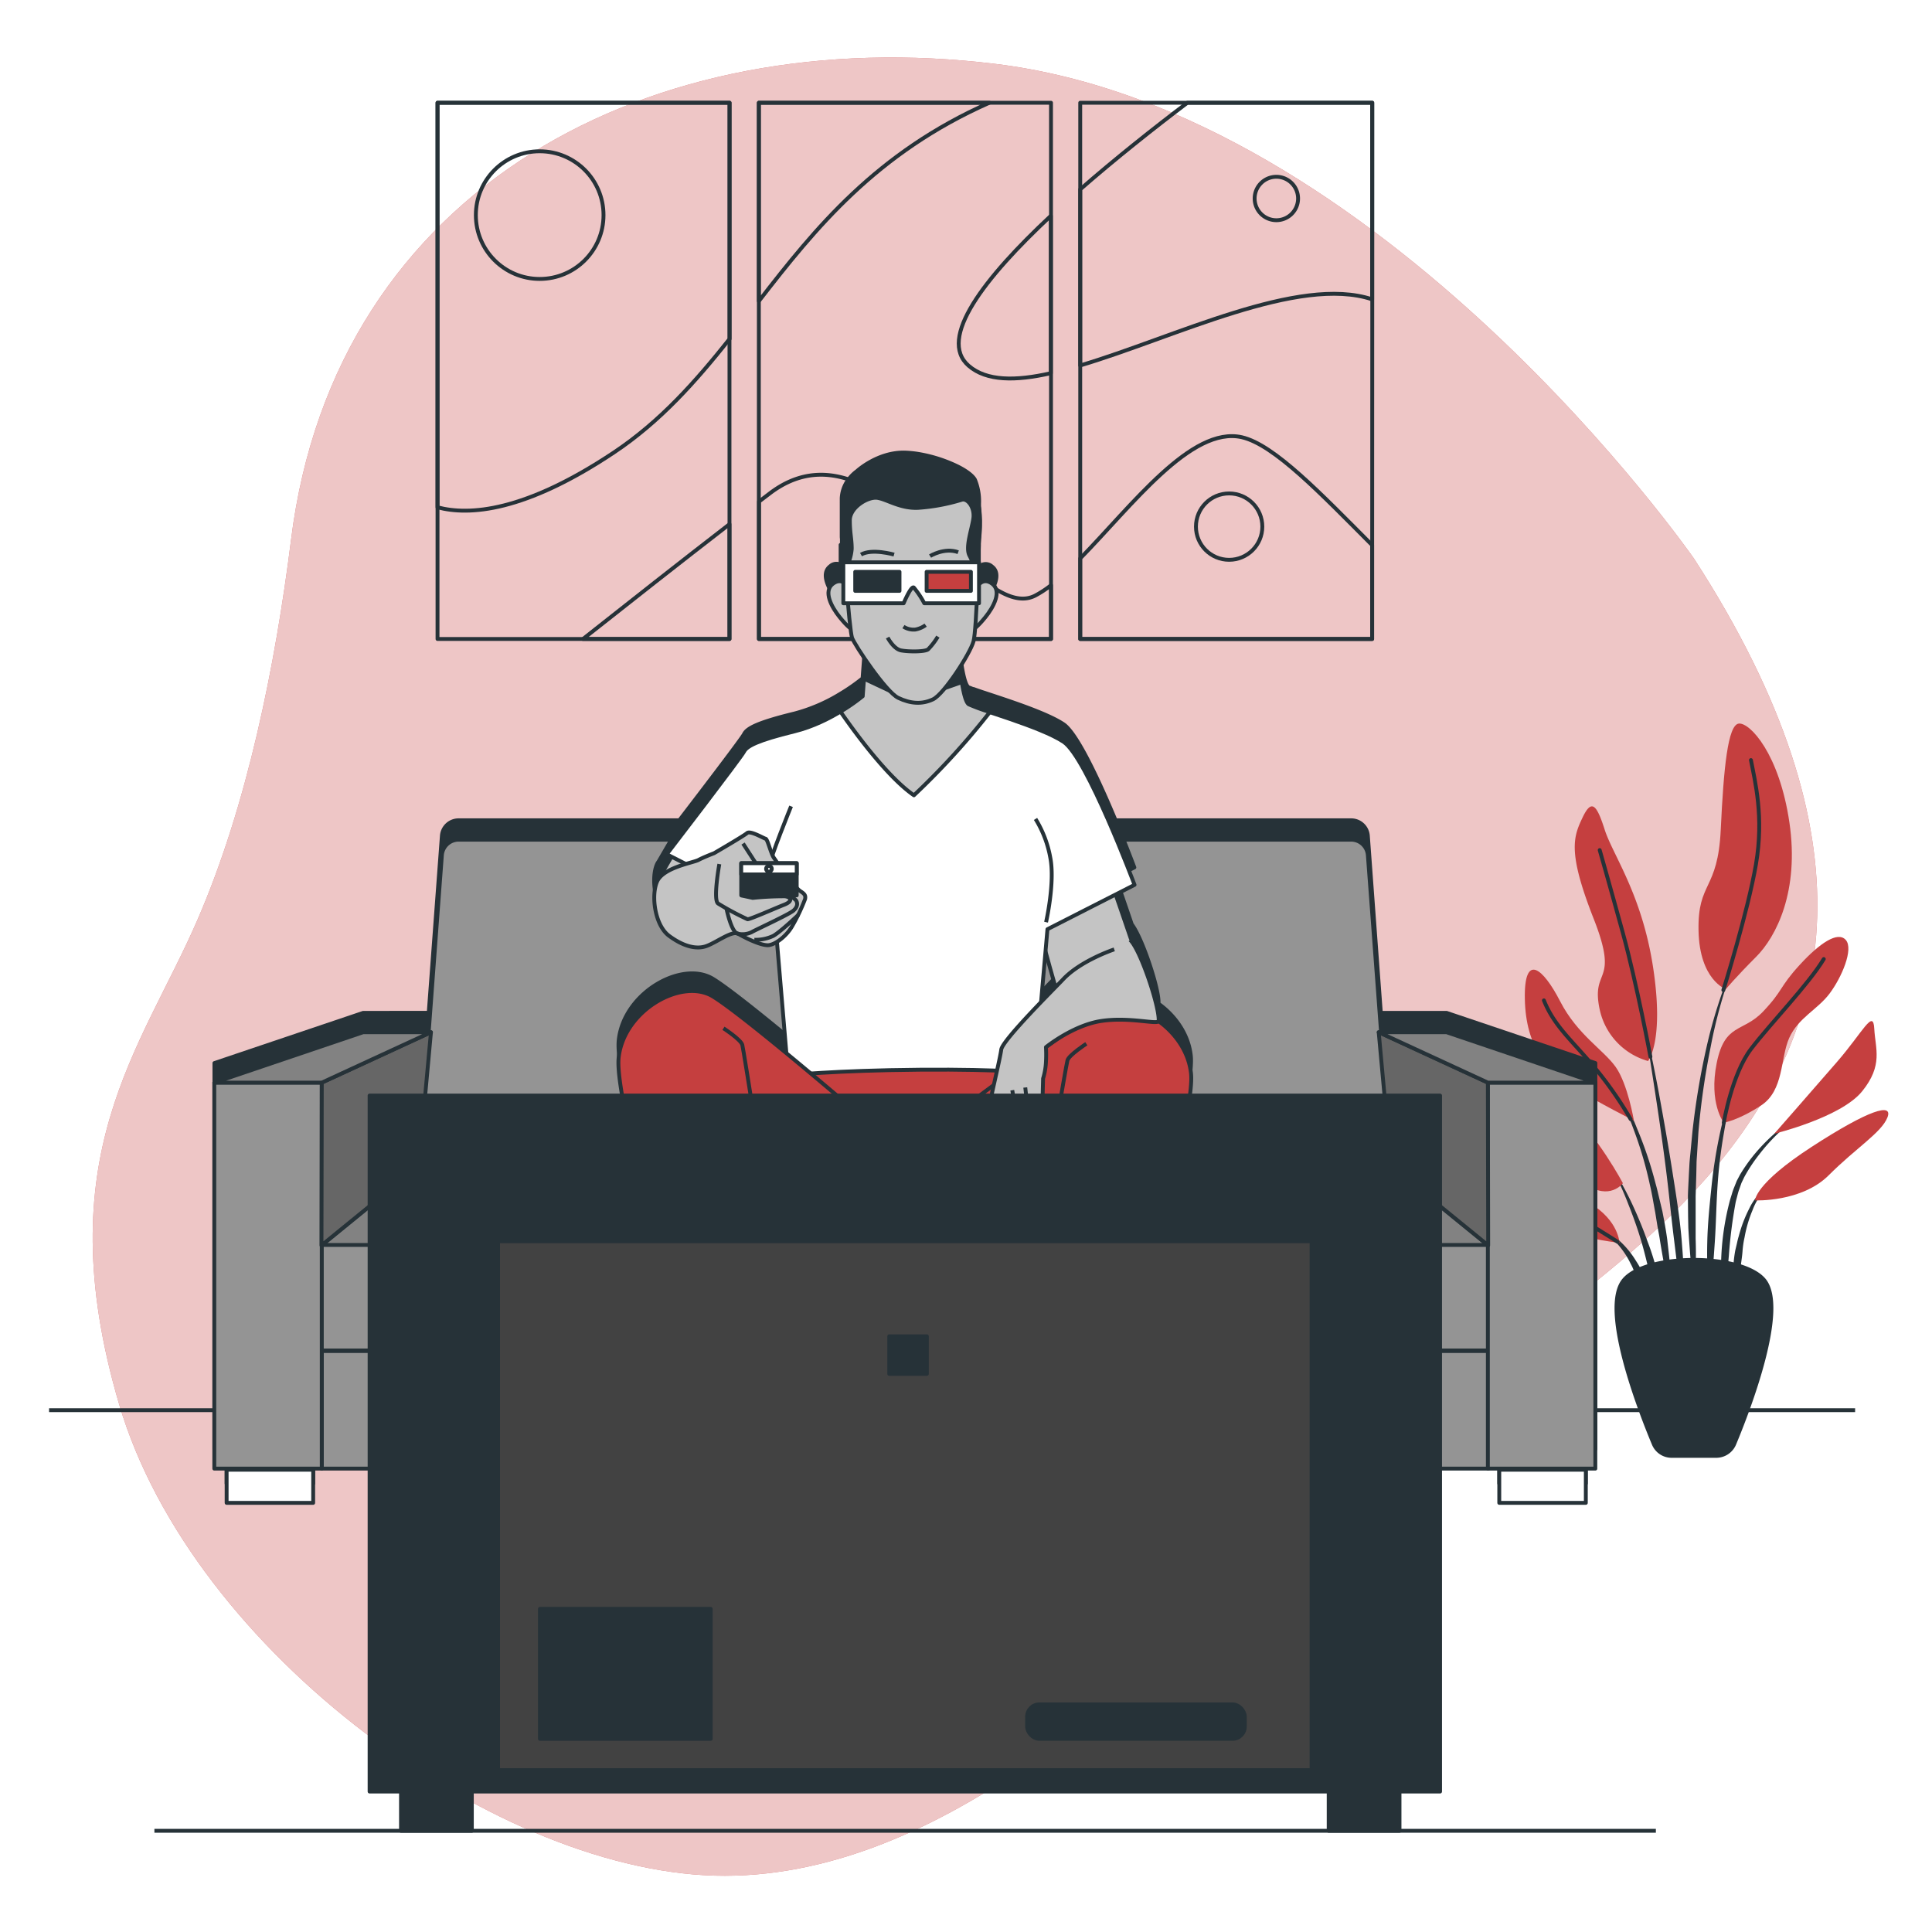 <svg class="animated" id="freepik_stories-3d-glasses" xmlns="http://www.w3.org/2000/svg" viewBox="0 0 500 500" version="1.1" xmlns:xlink="http://www.w3.org/1999/xlink" xmlns:svgjs="http://svgjs.com/svgjs"><style>svg#freepik_stories-3d-glasses:not(.animated) .animable {opacity: 0;}svg#freepik_stories-3d-glasses.animated #freepik--background-simple--inject-7 {animation: 1.5s Infinite  linear floating;animation-delay: -1s;}            @keyframes floating {                0% {                    opacity: 1;                    transform: translateY(0px);                }                50% {                    transform: translateY(-10px);                }                100% {                    opacity: 1;                    transform: translateY(0px);                }            }        </style><g id="freepik--background-simple--inject-7" class="animable animator-active" style="transform-origin: 247.159px 250.164px;"><path d="M438.41,144.57S358,28.82,257.64,16.54C169,5.69,86.77,48.07,75.33,139.63,71.25,172.25,64,208.35,51.08,238.11c-14.46,33.38-39.15,61.17-20.24,125.34s98.76,122.12,156.81,122,112.59-52.89,157.57-100.88S533.49,291.45,438.41,144.57Z" style="fill: #C53F3F; transform-origin: 247.159px 250.164px;" id="el72hqbx9wuz" class="animable"></path><g id="eltx2l1nnk0r8"><path d="M438.41,144.57S358,28.82,257.64,16.54C169,5.69,86.77,48.07,75.33,139.63,71.25,172.25,64,208.35,51.08,238.11c-14.46,33.38-39.15,61.17-20.24,125.34s98.76,122.12,156.81,122,112.59-52.89,157.57-100.88S533.49,291.45,438.41,144.57Z" style="fill: rgb(255, 255, 255); opacity: 0.7; transform-origin: 247.159px 250.164px;" class="animable" id="elhe589w2ywrw"></path></g></g><g id="freepik--Floor--inject-7" class="animable" style="transform-origin: 246.4px 364.95px;"><line x1="12.7" y1="364.95" x2="480.1" y2="364.95" style="fill: none; stroke: rgb(38, 50, 56); stroke-linejoin: round; transform-origin: 246.4px 364.95px;" id="el2gq4vwm9j36" class="animable"></line></g><g id="freepik--Plant--inject-7" class="animable" style="transform-origin: 439.438px 282.017px;"><path d="M448.55,250.06h0a.11.11,0,0,0-.05-.13.11.11,0,0,0-.13,0,127.23,127.23,0,0,0-6.72,21.07A196,196,0,0,0,438,292.89l-.52,5.51c-.09.92-.19,1.84-.25,2.77l-.15,2.77c-.08,1.84-.2,3.69-.25,5.54l.05,5.54.06,2.78c.05.92.11,1.84.17,2.76.14,1.85.26,3.69.43,5.53.35,3.68.9,7.34,1.47,11a.11.11,0,0,0,.1.08.09.09,0,0,0,.09-.1h0c0-1.85-.08-3.69-.13-5.53s-.21-3.67-.18-5.51,0-3.67-.06-5.5l0-2.75,0-2.75,0-5.5L439,304l.06-2.75c0-.92.1-1.83.15-2.74l.34-5.49a192.55,192.55,0,0,1,3.11-21.78A127.81,127.81,0,0,1,448.55,250.06Z" style="fill: rgb(38, 50, 56); transform-origin: 442.693px 293.539px;" id="elvimextc960r" class="animable"></path><path d="M449.34,278.8a.1.1,0,0,0-.06-.12.1.1,0,0,0-.12.06,128,128,0,0,0-6.22,28.31c-.49,4.81-1,9.62-1.1,14.46a121.18,121.18,0,0,0,.52,14.5.1.1,0,0,0,.08.09c.06,0,.11,0,.11-.09.56-4.81.9-9.62,1.23-14.42s.39-9.61.7-14.41a127.2,127.2,0,0,1,1.72-14.29A130.8,130.8,0,0,1,449.34,278.8Z" style="fill: rgb(38, 50, 56); transform-origin: 445.574px 307.388px;" id="elyiv5qgmb1gm" class="animable"></path><path d="M465.28,288.91a.12.12,0,0,0-.14,0,48.86,48.86,0,0,0-10.65,9.29,42.85,42.85,0,0,0-4.17,5.8l-.85,1.61-.67,1.68a15.56,15.56,0,0,0-.59,1.7c-.17.57-.36,1.14-.52,1.72a68.61,68.61,0,0,0-2.2,14.05,81.68,81.68,0,0,0,.53,14.16.09.09,0,0,0,.09.08.09.09,0,0,0,.1-.09l1.22-14a124.88,124.88,0,0,1,1.77-13.82c.13-.56.29-1.11.43-1.67s.29-1.12.49-1.65l.57-1.62.73-1.53a41.36,41.36,0,0,1,3.82-5.79,48.1,48.1,0,0,1,10-9.74h0A.12.12,0,0,0,465.28,288.91Z" style="fill: rgb(38, 50, 56); transform-origin: 455.348px 313.944px;" id="ell4weqdbhqq" class="animable"></path><path d="M457.56,306.92a15.46,15.46,0,0,0-4.84,5.82,35,35,0,0,0-2.72,7.14c-.19.61-.34,1.22-.47,1.85l-.44,1.86a32.25,32.25,0,0,0-.47,3.78c0,1.28-.05,2.54,0,3.81a34.8,34.8,0,0,0,.5,3.79.1.1,0,0,0,.08.07.1.1,0,0,0,.12-.07,35.22,35.22,0,0,0,.67-3.73c.2-1.23.39-2.46.53-3.68s.35-2.44.44-3.68.26-2.45.53-3.65a32.81,32.81,0,0,1,2.08-7.07,15.62,15.62,0,0,1,4.06-6.08h0a.11.11,0,0,0,0-.12A.1.1,0,0,0,457.56,306.92Z" style="fill: rgb(38, 50, 56); transform-origin: 453.123px 320.981px;" id="elvsr0m5y6rje" class="animable"></path><path d="M435.22,321c-.53-6.22-1.55-12.38-2.52-18.53s-2.05-12.29-3.17-18.42-2.39-12.23-3.71-18.31a.1.1,0,0,0-.11-.08.1.1,0,0,0-.08.12c1.07,6.13,2,12.28,2.94,18.43s1.81,12.31,2.59,18.48,1.35,12.36,2.13,18.52l2.27,18.51a.11.11,0,0,0,.09.09.11.11,0,0,0,.11-.09c.07-1.56.07-3.12.11-4.69s-.07-3.12-.09-4.68C435.72,327.17,435.45,324.07,435.22,321Z" style="fill: rgb(38, 50, 56); transform-origin: 430.753px 302.735px;" id="elwubv61tq8pn" class="animable"></path><path d="M431.49,320.86c-.33-2.46-.79-4.91-1.26-7.35l-.87-3.63c-.29-1.21-.56-2.43-.91-3.62a102.28,102.28,0,0,0-4.76-14.15L423,290.4l-.83-1.67c-.53-1.13-1.17-2.21-1.77-3.29a27.75,27.75,0,0,0-4.49-6,.1.1,0,0,0-.14.14h0a27.49,27.49,0,0,1,4.11,6.09c.54,1.11,1.11,2.19,1.58,3.34l.73,1.69.64,1.73a100.24,100.24,0,0,1,4.15,14.15c.57,2.39.94,4.83,1.4,7.24l.59,3.65c.21,1.21.47,2.41.64,3.63.39,2.44.83,4.86,1.26,7.29s.82,4.88,1.34,7.32a.09.09,0,0,0,.09.08.1.1,0,0,0,.1-.1c0-2.48-.05-5-.17-7.45S431.75,323.34,431.49,320.86Z" style="fill: rgb(38, 50, 56); transform-origin: 424.075px 307.605px;" id="el9xhytrhhqrv" class="animable"></path><path d="M426.34,321.18c-1.15-3.26-2.49-6.46-3.94-9.59a85.65,85.65,0,0,0-4.95-9.08.1.1,0,0,0-.13,0,.09.09,0,0,0,0,.13,84.71,84.71,0,0,1,4.23,9.37c1.26,3.18,2.4,6.4,3.35,9.68s1.67,6.62,2.55,9.91,1.65,6.61,2.66,9.94a.11.11,0,0,0,.1.07.09.09,0,0,0,.1-.09,49.19,49.19,0,0,0-1-10.35A64,64,0,0,0,426.34,321.18Z" style="fill: rgb(38, 50, 56); transform-origin: 423.802px 322.048px;" id="el99lvfhqx1ho" class="animable"></path><path d="M426.13,332.05a22.44,22.44,0,0,0-2.74-5.74,23.81,23.81,0,0,0-4-4.95,17.3,17.3,0,0,0-2.53-1.91,10.24,10.24,0,0,0-2.88-1.3.09.09,0,0,0-.11.05.1.1,0,0,0,.05.13h0a14.28,14.28,0,0,1,4.77,3.71,22.15,22.15,0,0,1,3.32,5c1,1.79,1.44,3.76,2.26,5.6.36.95.72,1.9,1.14,2.84a23.11,23.11,0,0,0,1.25,2.87h0a.1.1,0,0,0,.19,0,24,24,0,0,0-.12-3.18C426.6,334.12,426.38,333.08,426.13,332.05Z" style="fill: rgb(38, 50, 56); transform-origin: 420.361px 328.282px;" id="el0vp1qc4r8agr" class="animable"></path><path d="M426.51,274.59A17.69,17.69,0,0,1,414,261.26c-2.36-11,5.22-6.27-1.57-23.52s-5.23-21.17-2.88-26.13,3.66-3.4,5.75,3.13,9.67,16.73,12.55,35.81S426.51,274.59,426.51,274.59Z" style="fill: #C53F3F; transform-origin: 418.2px 241.639px;" id="eltzyr4pltlg" class="animable"></path><path d="M446.64,256s-6.8-2.36-7.06-15.16,5-10.2,5.75-26.14,1.83-27.18,4.7-27.44,10.46,7.84,13.07,25.61-3.4,29.54-8.62,34.76S446.64,256,446.64,256Z" style="fill: #C53F3F; transform-origin: 451.65px 221.627px;" id="elegfkh0zq256" class="animable"></path><path d="M422.85,290s-1.57-9.41-4.7-13.85-9.93-8.36-14.38-17-9.4-12.8-9.14-.52,5.75,18.56,12.54,22.74S422.85,290,422.85,290Z" style="fill: #C53F3F; transform-origin: 408.735px 270.474px;" id="eludhigie8snj" class="animable"></path><path d="M420,306.22s-6.27-12-15.42-20.91-16.47-13.33-13.85-8.89,5.75,4.18,10.19,12,3.14,13.59,9.41,18S420,306.22,420,306.22Z" style="fill: #C53F3F; transform-origin: 405.096px 291.502px;" id="ellfki22b5kk" class="animable"></path><path d="M419.19,321.64c-.26-.79-.52-6.54-9.4-11.24s-17.25-2.88-16.21-.52,6.53,6.27,12,8.62S419.19,321.64,419.19,321.64Z" style="fill: #C53F3F; transform-origin: 406.341px 314.555px;" id="elej7em71e19h" class="animable"></path><path d="M446.11,290.54s-3.92-5-1.83-15.42,6.8-7.85,12-13.33,4.18-6.28,9.41-12,9.93-8.88,12-6.53-1.05,9.67-4.18,13.85-8.11,6.27-10.46,11.5-1.3,13.59-7.32,17.51S446.11,290.54,446.11,290.54Z" style="fill: #C53F3F; transform-origin: 461.012px 266.508px;" id="elvtxno2igtcd" class="animable"></path><path d="M459.18,293.41s9.41-10.72,16.21-18.56,9.4-13.85,9.67-8.62,2.35,9.41-3.14,16.2S459.18,293.41,459.18,293.41Z" style="fill: #C53F3F; transform-origin: 472.425px 278.837px;" id="elkgu0o0ge8qe" class="animable"></path><path d="M454.22,310.66s-.27-4.18,14.63-13.85,21.17-11.5,19.6-7.58-8.1,7.84-15.15,14.9S454.22,310.66,454.22,310.66Z" style="fill: #C53F3F; transform-origin: 471.452px 298.985px;" id="ely26ng7x20hb" class="animable"></path><path d="M427.13,273.48s-3.49-18.75-7.15-32.08S414,220,414,220" style="fill: none; stroke: rgb(38, 50, 56); stroke-linecap: round; stroke-linejoin: round; transform-origin: 420.565px 246.74px;" id="el7npc9rk9yi5" class="animable"></path><path d="M446,256.23s6.36-20.32,8.45-32.6-.26-21.43-1.31-26.92" style="fill: none; stroke: rgb(38, 50, 56); stroke-linecap: round; stroke-linejoin: round; transform-origin: 450.644px 226.47px;" id="elnoj8uwoa8ma" class="animable"></path><path d="M422,289.62a98.2,98.2,0,0,0-9.63-13.72c-5.75-6.8-10.19-10.46-12.81-17" style="fill: none; stroke: rgb(38, 50, 56); stroke-linecap: round; stroke-linejoin: round; transform-origin: 410.78px 274.26px;" id="eljj2ai5t6ncl" class="animable"></path><path d="M446.11,290.54s2.09-12.55,7.06-19.08,14.9-16.73,18.82-23.26" style="fill: none; stroke: rgb(38, 50, 56); stroke-linecap: round; stroke-linejoin: round; transform-origin: 459.05px 269.37px;" id="elos762fdvv4" class="animable"></path><path d="M418.58,321.35s-8.79-5.72-15.07-8.86" style="fill: none; stroke: rgb(38, 50, 56); stroke-linecap: round; stroke-linejoin: round; transform-origin: 411.045px 316.92px;" id="el36n40d7e7j6" class="animable"></path><path d="M444.16,376.78H432.65a5,5,0,0,1-4.66-3.1c-3.76-9-13.8-35-7.75-42.37,5.76-7,30.57-7,36.33,0,6,7.37-4,33.37-7.75,42.37A5.06,5.06,0,0,1,444.16,376.78Z" style="fill: rgb(38, 50, 56); stroke: rgb(38, 50, 56); stroke-linecap: round; stroke-linejoin: round; transform-origin: 438.394px 351.42px;" id="el6yhyohgepaw" class="animable"></path></g><g id="freepik--Pictures--inject-7" class="animable" style="transform-origin: 234.195px 95.98px;"><path d="M188.79,165.37H113.23V26.59h75.56ZM272,26.59H196.39V165.37H272Zm83.16,0H279.56V165.37h75.55Z" style="fill: none; stroke: rgb(38, 50, 56); stroke-linejoin: round; transform-origin: 234.195px 95.98px;" id="el7jhrv4fnbg3" class="animable"></path><path d="M272,151.46a27.25,27.25,0,0,1-4.08,2.67c-15.2,7.93-41-47.58-68.72-26.43l-2.76,2.1v35.57H272Z" style="fill: none; stroke: rgb(38, 50, 56); stroke-linejoin: round; transform-origin: 234.22px 144.116px;" id="ely1imd6k61nb" class="animable"></path><path d="M250.69,94.66c4.61,4,12.14,4,21.26,1.92V55.86C254.74,71.93,242.57,87.62,250.69,94.66Z" style="fill: none; stroke: rgb(38, 50, 56); stroke-linejoin: round; transform-origin: 260.032px 76.909px;" id="el4gfp2z4051" class="animable"></path><path d="M279.56,49V94.58c24.49-7.29,56.52-23.43,75.55-17.11V26.59H307.3C298.61,33.17,288.73,41,279.56,49Z" style="fill: none; stroke: rgb(38, 50, 56); stroke-linejoin: round; transform-origin: 317.335px 60.585px;" id="elrt0xnqlitu" class="animable"></path><path d="M196.39,77.93C211,59.07,226.76,39.55,256.06,26.59H196.39Z" style="fill: none; stroke: rgb(38, 50, 56); stroke-linejoin: round; transform-origin: 226.225px 52.26px;" id="el1c250jh4akb" class="animable"></path><path d="M355.11,141.08c-13.17-13.2-25.33-26-33.71-27.92-13.11-3-28.52,17.8-41.84,31.36v20.85h75.55Z" style="fill: none; stroke: rgb(38, 50, 56); stroke-linejoin: round; transform-origin: 317.335px 139.119px;" id="el5i7wq70zej" class="animable"></path><path d="M188.79,135.66c-12.58,9.72-26.57,20.73-37.92,29.71h37.92Z" style="fill: none; stroke: rgb(38, 50, 56); stroke-linejoin: round; transform-origin: 169.83px 150.515px;" id="el97nx39j4xjn" class="animable"></path><path d="M158.83,117.13c12.13-8.09,21.22-18.41,30-29.43V26.59H113.23v104.7C121.44,133.48,135.78,132.49,158.83,117.13Z" style="fill: none; stroke: rgb(38, 50, 56); stroke-linejoin: round; transform-origin: 151.03px 79.376px;" id="elsmf3q8j0unc" class="animable"></path><circle cx="139.67" cy="55.67" r="16.52" style="fill: none; stroke: rgb(38, 50, 56); stroke-linejoin: round; transform-origin: 139.67px 55.67px;" id="ell30kp7cisa9" class="animable"></circle><circle cx="318.1" cy="136.29" r="8.59" style="fill: none; stroke: rgb(38, 50, 56); stroke-linejoin: round; transform-origin: 318.1px 136.29px;" id="elaim08qzeh3" class="animable"></circle><path d="M335.94,51.37a5.62,5.62,0,1,1-5.62-5.62A5.62,5.62,0,0,1,335.94,51.37Z" style="fill: none; stroke: rgb(38, 50, 56); stroke-linejoin: round; transform-origin: 330.32px 51.37px;" id="elzczkshqjw3n" class="animable"></path></g><g id="freepik--Sofa--inject-7" class="animable" style="transform-origin: 234.17px 300.615px;"><path d="M374.36,262.12h-17L354,216.29a4.33,4.33,0,0,0-4.32-4h-231a4.34,4.34,0,0,0-4.32,4l-3.41,45.83H94l-38.51,13v99.9H412.88v-99.9ZM83.28,344.63v-.15H385.06v.15Z" style="fill: rgb(38, 50, 56); stroke: rgb(38, 50, 56); stroke-linecap: round; stroke-linejoin: round; transform-origin: 234.185px 293.655px;" id="eljifwfbczioc" class="animable"></path><rect x="58.65" y="375.34" width="22.4" height="8.58" style="fill: rgb(38, 50, 56); stroke: rgb(38, 50, 56); stroke-linecap: round; stroke-linejoin: round; transform-origin: 69.85px 379.63px;" id="elaeuldiegc9a" class="animable"></rect><rect x="388.01" y="375.34" width="22.4" height="8.58" style="fill: rgb(38, 50, 56); stroke: rgb(38, 50, 56); stroke-linecap: round; stroke-linejoin: round; transform-origin: 399.21px 379.63px;" id="elzjhtpz8ta8q" class="animable"></rect><path d="M360,301.8H108.36l6-80.49a4.34,4.34,0,0,1,4.32-4h231a4.33,4.33,0,0,1,4.32,4Z" style="fill: rgb(148, 148, 148); stroke: rgb(38, 50, 56); stroke-linejoin: round; transform-origin: 234.18px 259.555px;" id="el1it19c8gsg" class="animable"></path><polygon points="385.14 322.3 83.2 322.3 108.36 301.8 359.98 301.8 385.14 322.3" style="fill: rgb(130, 130, 130); stroke: rgb(38, 50, 56); stroke-linejoin: round; transform-origin: 234.17px 312.05px;" id="eldoeb2hyl2d" class="animable"></polygon><rect x="83.2" y="322.19" width="301.94" height="27.31" style="fill: rgb(148, 148, 148); stroke: rgb(38, 50, 56); stroke-linejoin: round; transform-origin: 234.17px 335.845px;" id="elwxbcpkqo6yf" class="animable"></rect><rect x="83.28" y="349.65" width="301.94" height="30.43" style="fill: rgb(148, 148, 148); stroke: rgb(38, 50, 56); stroke-linejoin: round; transform-origin: 234.25px 364.865px;" id="elw1rtdtl281b" class="animable"></rect><rect x="55.46" y="280.18" width="27.81" height="99.9" style="fill: rgb(148, 148, 148); stroke: rgb(38, 50, 56); stroke-linejoin: round; transform-origin: 69.365px 330.13px;" id="elpwpo41e969" class="animable"></rect><polygon points="83.28 280.18 111.53 267.14 108.36 301.8 83.2 322.3 83.28 280.18" style="fill: rgb(102, 102, 102); stroke: rgb(38, 50, 56); stroke-linejoin: round; transform-origin: 97.365px 294.72px;" id="eloqtsje6wjl" class="animable"></polygon><polygon points="111.53 267.14 93.98 267.14 55.47 280.18 83.28 280.18 111.53 267.14" style="fill: rgb(130, 130, 130); stroke: rgb(38, 50, 56); stroke-linejoin: round; transform-origin: 83.5px 273.66px;" id="elllcjzf4szv" class="animable"></polygon><g id="ell5wlq2xawy"><rect x="385.06" y="280.18" width="27.81" height="99.9" style="fill: rgb(148, 148, 148); stroke: rgb(38, 50, 56); stroke-linejoin: round; transform-origin: 398.965px 330.13px; transform: rotate(180deg);" class="animable" id="elnr700vmxxyd"></rect></g><polygon points="385.06 280.18 356.81 267.14 359.98 301.8 385.14 322.3 385.06 280.18" style="fill: rgb(102, 102, 102); stroke: rgb(38, 50, 56); stroke-linejoin: round; transform-origin: 370.975px 294.72px;" id="elji1dfjtata" class="animable"></polygon><polygon points="356.81 267.14 374.36 267.14 412.88 280.18 385.06 280.18 356.81 267.14" style="fill: rgb(130, 130, 130); stroke: rgb(38, 50, 56); stroke-linejoin: round; transform-origin: 384.845px 273.66px;" id="el10b0ah6ums4d" class="animable"></polygon><rect x="58.65" y="380.36" width="22.4" height="8.58" style="fill: rgb(255, 255, 255); stroke: rgb(38, 50, 56); stroke-linejoin: round; transform-origin: 69.85px 384.65px;" id="elrwbcp1g1o9r" class="animable"></rect><rect x="388.01" y="380.36" width="22.4" height="8.58" style="fill: rgb(255, 255, 255); stroke: rgb(38, 50, 56); stroke-linejoin: round; transform-origin: 399.21px 384.65px;" id="eloucn6r28yu" class="animable"></rect></g><g id="freepik--Character--inject-7" class="animable" style="transform-origin: 234.17px 260.04px;"><path d="M295.21,395.77a1.74,1.74,0,0,0,.11-.18c.1-.2.19-.41.27-.62a.93.93,0,0,0,0-.13,4.34,4.34,0,0,0,.19-.73v-.06c.52-2.94-1.16-6.84-5.34-9.63a24,24,0,0,1-8.39-10.22l.16-.15c.78-.78,4.68-3.71,5.46-4.68s.59-1.56-.39-5.27,0-7,.59-9.36,21.67-69.26,20.31-81.55c-.62-5.6-4.08-10.38-8.41-13.47,0,0,.05-.05.05-.08.29-3.27-4.13-16.79-6.91-20.41-1.74-5.11-3.36-9.78-4.22-12.26l4.88-2.48s-12.36-33.09-18.36-37.08c-4.11-2.74-13.25-5.74-19.19-7.71l-.82-.27-.23-.08-.65-.21-.3-.1-.5-.17-.28-.1-.53-.18-.16-.06-.59-.21-.14,0-.36-.14-.15-.06-.27-.12-.11,0-.26-.13h0c-.51-.31-.95-1.55-1.32-3.17l-.12-.56c-.34-1.64-.61-3.58-.81-5.33l-.06-.63a31.71,31.71,0,0,0,3.48-6.65,24.92,24.92,0,0,0,.44-3.43,17.61,17.61,0,0,0,2.66-2.8c2.17-2.68,4.34-6.77,1.79-8.68a2.38,2.38,0,0,0-3.41.14V141h-.23c.07-1.95.12-3.59.16-4.68v-.13c0-.11,0-.22,0-.32v-.16a1.55,1.55,0,0,1,0-.22v-.13a1,1,0,0,0,0-.17v-.08a.62.62,0,0,1,0-.15h0c0-.14,0-.39.06-.7s.06-.64.08-1c0-.22,0-.45,0-.69,0-.7,0-1.48,0-2.3a14.63,14.63,0,0,0-1.07-6.11c-.61-1.11-2.28-2.34-4.52-3.46a37.35,37.35,0,0,0-9.3-3.08,28.28,28.28,0,0,0-4.17-.49c-7.15-.24-12.57,4.81-12.57,4.81a10,10,0,0,0-1.93,1.85,8.69,8.69,0,0,0-2,5.17v1a1.62,1.62,0,0,0,0,.22c0,.14,0,.28,0,.43v.27c0,.15,0,.3,0,.46s0,.21,0,.32,0,.34,0,.52,0,.2,0,.31l0,.63a2.81,2.81,0,0,1,0,.29c0,.31,0,.62,0,1,0,.11,0,.23,0,.34s0,.46,0,.69,0,.32,0,.48,0,.39,0,.59l0,.55,0,.55c0,.21,0,.41,0,.62l0,.51c0,.23,0,.45.05.67l0,.49c0,.23,0,.47,0,.72s0,.22,0,.33V141h-.33v5.15a2.38,2.38,0,0,0-2.7.39c-2.55,1.91-.38,6,1.79,8.68A17.34,17.34,0,0,0,220,158a15.7,15.7,0,0,0,.43,2.54,44.42,44.42,0,0,0,3.5,5.74l-.7,9.28a49.79,49.79,0,0,1-5.75,4,44.18,44.18,0,0,1-11.88,5.1C196,187,193.28,188.5,192.55,190s-20,26.54-20,26.54l1.26.64-3.38,5.8a3.66,3.66,0,0,0-.43.74c-1.57,3.64-.52,11.25,3.12,14s7.09,3.64,9.8,2.6c2.51-1,6-3.64,7.76-3.26a1.07,1.07,0,0,0,.36.14c1.56.93,6.15,3.23,8,2.91a5.85,5.85,0,0,0,2-.85L203.52,268c-7.53-6.2-15.4-12.48-19-14.68-8-4.88-23,3.51-24.39,15.8s19.82,82.5,20.41,84.84,1.56,5.66.58,9.36-1.17,4.3-.39,5.27,4.68,3.9,5.46,4.68a1.92,1.92,0,0,0,1.09.64,24,24,0,0,1-8.5,10.48c-4.19,2.79-5.86,6.69-5.34,9.63v.06a4.61,4.61,0,0,0,.19.73.93.93,0,0,0,0,.13c.08.21.17.42.27.62a1.74,1.74,0,0,0,.11.18,5.39,5.39,0,0,0,.33.5c.06.08.13.15.19.22s.24.26.37.38a3.92,3.92,0,0,0,.32.25c.12.09.24.19.37.27s.32.17.49.25l.33.16a7,7,0,0,0,.95.28l1.08.18a18.67,18.67,0,0,0,2.26.13,23.54,23.54,0,0,0,2.35-.15c.79-.09,1.58-.23,2.37-.39s1.58-.38,2.36-.61a30.73,30.73,0,0,0,7.34-3.26,15.9,15.9,0,0,0,3.6-3.31c.27-.33.54-.66.8-1s.67-.89,1-1.34c.45-.63.87-1.26,1.28-1.88.61-.92,1.19-1.8,1.72-2.58.36-.52.7-1,1-1.39a6.74,6.74,0,0,1,.93-1c.87-.73,2-1.47,2.95-2.31a9.71,9.71,0,0,0,.92-.89,4.72,4.72,0,0,0,.41-.48,4.84,4.84,0,0,0,1.13-2.88,4.91,4.91,0,0,0-.15-1.44,29.47,29.47,0,0,1-1-5.85l-.22.05a7.94,7.94,0,0,0-1.15-3.17c-1.17-1.57-1.36-2.15-.78-6s1.37-7.22.2-9.56-2.15,0-4.1-8.78-5.27-34.73-5.27-34.73a36.42,36.42,0,0,0,10.34,5.47A72.25,72.25,0,0,0,224.22,314l.4,0c2.68.37,5.45.62,8.2.81a64,64,0,0,0,7.71,0l0,.08,3.71-.2a71.07,71.07,0,0,0,15.41-3.12A36.36,36.36,0,0,0,270,306.16s-3.32,25.94-5.27,34.72-2.92,6.44-4.09,8.78-.39,5.66.19,9.56.39,4.49-.78,6-1.37,4.88-1.37,4.88l.49.25c-.15.83-.35,1.84-.64,3.1a4.91,4.91,0,0,0-.15,1.44,4.84,4.84,0,0,0,1.13,2.88,4.72,4.72,0,0,0,.41.48,9.71,9.71,0,0,0,.92.89c1,.84,2.07,1.58,2.95,2.31,1.32,1.1,2.94,4,4.95,6.82A20.61,20.61,0,0,0,274.1,394a31.07,31.07,0,0,0,8.51,3.59l1.19.28a21.52,21.52,0,0,0,6.87.42c.4,0,.8-.11,1.19-.19h0a6.59,6.59,0,0,0,.95-.28l.33-.16c.17-.08.34-.16.49-.25s.25-.18.37-.27a3.92,3.92,0,0,0,.32-.25c.13-.12.25-.25.37-.38s.13-.14.19-.22A5.39,5.39,0,0,0,295.21,395.77Zm-24.5-127.31h0a31.46,31.46,0,0,1,2.67-1.9Zm-1.29-11.62,1.15-13.09c.82,3,1.72,6.22,2.59,9.23C272.13,254,270.82,255.38,269.42,256.84Z" style="fill: rgb(38, 50, 56); stroke: rgb(38, 50, 56); stroke-linecap: round; stroke-linejoin: round; transform-origin: 234.154px 257.759px;" id="elcvdjyrxtjnu" class="animable"></path><polygon points="174.38 220.71 170.01 228.21 175.11 231.75 192.09 238.11 194.59 228.31 174.38 220.71" style="fill: rgb(196, 196, 196); stroke: rgb(38, 50, 56); stroke-linejoin: round; transform-origin: 182.3px 229.41px;" id="el2lsywu1bw4i" class="animable"></polygon><path d="M204.2,275.48s-4.36,23.72,0,32.44,16.63,10.63,28.62,11.45,24.81-2.18,29.45-4.9,8.72-19.91,7.63-26.18-2.09-10.55-2.09-10.55S227.92,269.76,204.2,275.48Z" style="fill: #C53F3F; stroke: rgb(38, 50, 56); stroke-linejoin: round; transform-origin: 236.17px 296.461px;" id="elqs1ykuhp6s" class="animable"></path><path d="M288.08,229.64s11.41,32.58,11.7,35.59-2.85,7.12-8.7,7.4-12.84-3.56-14.41-6.3-8.85-30.26-8.85-30.26Z" style="fill: rgb(196, 196, 196); stroke: rgb(38, 50, 56); stroke-linejoin: round; transform-origin: 283.809px 251.142px;" id="el1dztt3nf9a5" class="animable"></path><path d="M224.18,168l-.91,12.18s-8,6.73-17.63,9.09-12.36,3.82-13.09,5.27-20,26.54-20,26.54l27.81,14.18L204,278.29s12-1.27,34-1.45,29.81.9,29.81.9l3.27-37.26L293.62,229S281.26,196,275.26,192s-22.72-8.55-24.54-9.64-2.73-14-2.73-14Z" style="fill: rgb(255, 255, 255); stroke: rgb(38, 50, 56); stroke-linejoin: round; transform-origin: 233.085px 223.145px;" id="elnd9vj0qs1db" class="animable"></path><path d="M200.55,233.39s-1.63-7.27-1.45-9.27,5.63-15.45,5.63-15.45" style="fill: rgb(255, 255, 255); stroke: rgb(38, 50, 56); stroke-linejoin: round; transform-origin: 201.908px 221.03px;" id="elp4swed07bvh" class="animable"></path><path d="M270.72,238.66s2.36-10.36,1.09-16.72a28.73,28.73,0,0,0-3.82-10" style="fill: rgb(255, 255, 255); stroke: rgb(38, 50, 56); stroke-linejoin: round; transform-origin: 270.088px 225.3px;" id="elk4yclvl3lcp" class="animable"></path><path d="M256.18,184.28a48.84,48.84,0,0,1-5.46-2c-1.82-1.09-2.73-14-2.73-14L224.18,168l-.91,12.18a49.79,49.79,0,0,1-5.75,4c2.92,4.23,11.83,16.7,19,21.64A192.5,192.5,0,0,0,256.18,184.28Z" style="fill: rgb(196, 196, 196); stroke: rgb(38, 50, 56); stroke-linejoin: round; transform-origin: 236.85px 186.91px;" id="eltwuf1c0c9m" class="animable"></path><path d="M235.49,181.25l13.24-4.65c-.29-4.22-.74-8.28-.74-8.28L224.18,168l-.32,7.77Z" style="fill: rgb(38, 50, 56); stroke: rgb(38, 50, 56); stroke-linejoin: round; transform-origin: 236.295px 174.625px;" id="elm2mdh5pzltg" class="animable"></path><path d="M219.64,152.08s-1.54-2.94-4.09-1-.38,6,1.79,8.68,3.06,3.06,3.06,3.06Z" style="fill: rgb(196, 196, 196); stroke: rgb(38, 50, 56); stroke-linejoin: round; transform-origin: 217.399px 156.619px;" id="el00fthyho3qr1t" class="animable"></path><path d="M252.7,152.08s1.53-2.94,4.08-1,.38,6-1.79,8.68-3.06,3.06-3.06,3.06Z" style="fill: rgb(196, 196, 196); stroke: rgb(38, 50, 56); stroke-linejoin: round; transform-origin: 254.931px 156.619px;" id="el9cq7z90cnqc" class="animable"></path><path d="M222,126.42s-3.82,2.59-3.95,7,1.73,29.69,2.47,31.66,8.75,14,11.95,15.53,6.16,1.72,9,.37,9.61-11.83,10.47-15,1.35-25.39,1.48-26.5.74-7.88-.86-10.84-10.85-6.78-18-7S222,126.42,222,126.42Z" style="fill: rgb(196, 196, 196); stroke: rgb(38, 50, 56); stroke-linejoin: round; transform-origin: 235.843px 151.759px;" id="elx7n9na49fme" class="animable"></path><path d="M234.52,121.62c-7.15-.25-12.57,4.8-12.57,4.8s-3.82,2.59-3.95,7c-.05,1.92.27,7.76.7,13.91h0a11.66,11.66,0,0,0,1.73-5.3c0-2.59-.49-4.07-.49-7.39s4.68-6.16,7.14-5.79,5.92,2.83,10.6,2.58a50.08,50.08,0,0,0,11.21-2.09c1.48-.49,3.45,2,3,4.93s-2.1,7.39-1,9.49c.63,1.18,1.49,3.35,2.13,5,.17-4.82.29-8.87.34-9.33.12-1.11.74-7.88-.86-10.84S241.66,121.86,234.52,121.62Z" style="fill: rgb(38, 50, 56); stroke: rgb(38, 50, 56); stroke-linejoin: round; transform-origin: 235.787px 135.186px;" id="el422dujrvwlr" class="animable"></path><path d="M218.25,145.52v10.6h15.61c.55-1.26,2-4.47,2.63-4.07a23,23,0,0,1,2.71,4.07h14.17v-10.6Z" style="fill: rgb(255, 255, 255); stroke: rgb(38, 50, 56); stroke-linejoin: round; transform-origin: 235.81px 150.82px;" id="elne081vhx8i" class="animable"></path><rect x="221.33" y="147.99" width="11.46" height="4.93" style="fill: rgb(38, 50, 56); stroke: rgb(38, 50, 56); stroke-linejoin: round; transform-origin: 227.06px 150.455px;" id="elmt4229ql1k" class="animable"></rect><rect x="239.81" y="147.99" width="11.46" height="4.93" style="fill: #C53F3F; stroke: rgb(38, 50, 56); stroke-linejoin: round; transform-origin: 245.54px 150.455px;" id="elyhfw8lmmtp" class="animable"></rect><path d="M233.81,162.17a4.87,4.87,0,0,0,3.06.76,6.55,6.55,0,0,0,2.68-1.15" style="fill: none; stroke: rgb(38, 50, 56); stroke-linejoin: round; transform-origin: 236.68px 162.364px;" id="elpzyj3sslnt" class="animable"></path><path d="M229.72,165s1.53,2.94,3.45,3.32,6.13.39,7-.25a17.9,17.9,0,0,0,2.55-3.32" style="fill: none; stroke: rgb(38, 50, 56); stroke-linejoin: round; transform-origin: 236.22px 166.666px;" id="elew75szw1phn" class="animable"></path><path d="M240.7,143.91s3.7-2.3,7.28-1" style="fill: none; stroke: rgb(38, 50, 56); stroke-linejoin: round; transform-origin: 244.34px 143.211px;" id="elmczgj3cnek" class="animable"></path><path d="M231.38,143.53s-5.74-1.66-8.55,0" style="fill: none; stroke: rgb(38, 50, 56); stroke-linejoin: round; transform-origin: 227.105px 143.161px;" id="el8l8jkw4y06a" class="animable"></path><path d="M184.8,220.81s7.71-4.48,8.54-5.21,4.28,1.36,4.8,1.46,1.35,3.86,2.18,5a23.12,23.12,0,0,1,1.46,2.29s4.17,5.53,5.32,6.26,1.45,1.14,1.25,2.08a47.59,47.59,0,0,1-3.34,7c-1.35,2.4-4.06,4.58-5.94,4.9s-6.46-2-8-2.92-5.42,2.08-8.12,3.12-6.15.11-9.8-2.6-4.69-10.31-3.12-14,9.37-4.9,10.73-5.63S184.8,220.81,184.8,220.81Z" style="fill: rgb(196, 196, 196); stroke: rgb(38, 50, 56); stroke-linejoin: round; transform-origin: 188.865px 230.325px;" id="el8xn2oam6n1f" class="animable"></path><line x1="192.3" y1="218.31" x2="195.74" y2="223.62" style="fill: none; stroke: rgb(38, 50, 56); stroke-linejoin: round; transform-origin: 194.02px 220.965px;" id="eljyfoo48nnt8" class="animable"></line><rect x="191.83" y="223.39" width="14.36" height="8.33" style="fill: rgb(38, 50, 56); stroke: rgb(38, 50, 56); stroke-linejoin: round; transform-origin: 199.01px 227.555px;" id="elm2qvxuv3zjh" class="animable"></rect><rect x="191.83" y="223.39" width="14.36" height="2.91" style="fill: rgb(255, 255, 255); stroke: rgb(38, 50, 56); stroke-linejoin: round; transform-origin: 199.01px 224.845px;" id="el0mw931fac91h" class="animable"></rect><path d="M199.73,224.85a.73.73,0,1,0-.72.73A.73.73,0,0,0,199.73,224.85Z" style="fill: rgb(255, 255, 255); stroke: rgb(38, 50, 56); stroke-linejoin: round; transform-origin: 199px 224.85px;" id="eld612991veyp" class="animable"></path><path d="M186.16,223.62s-1.67,9.28-.32,10.21a73.29,73.29,0,0,0,7.61,4.07c.52.1,7.08-2.81,9.48-3.75s1.77-2,.21-2.19a79,79,0,0,0-8.34.42l-3-.65" style="fill: none; stroke: rgb(38, 50, 56); stroke-linejoin: round; transform-origin: 194.919px 230.761px;" id="ellnxum2vowno" class="animable"></path><path d="M188,235.09s1.25,6.35,3,6.56a5.44,5.44,0,0,0,3.54-.42c.63-.42,9.48-4.48,10.74-5.52s1.14-2.08.72-2.71a3.82,3.82,0,0,0-1.56-1" style="fill: none; stroke: rgb(38, 50, 56); stroke-linejoin: round; transform-origin: 197.145px 236.888px;" id="el6o7zbjrko1e" class="animable"></path><path d="M195.22,243.21a10.64,10.64,0,0,0,4.9-1c2-1.15,6.56-5.52,6.56-5.52" style="fill: none; stroke: rgb(38, 50, 56); stroke-linejoin: round; transform-origin: 200.95px 239.953px;" id="elus2ezajql3e" class="animable"></path><path d="M187.93,376.68A24.28,24.28,0,0,1,178.76,389c-7,4.68-7,12.48-1.37,13.65s13.08-1.17,17.76-4.09,8-10.54,10.34-12.49,6.24-3.9,5.26-8a29.47,29.47,0,0,1-1-5.85S190.27,377.26,187.93,376.68Z" style="fill: rgb(255, 255, 255); stroke: rgb(38, 50, 56); stroke-linejoin: round; transform-origin: 192.115px 387.589px;" id="el86mnfhd3p3g" class="animable"></path><path d="M210.75,378c-.11-.49-.22-1-.31-1.38-3,1.71-6.08,6.2-8.46,11.14-2.74,5.65-8.59,10.34-17.76,12.68-7,1.79-9.92-1.22-10.89-2.73a4.89,4.89,0,0,0,4.06,4.87c5.66,1.17,13.08-1.17,17.76-4.09s8-10.54,10.34-12.49S211.73,382.14,210.75,378Z" style="fill: rgb(255, 255, 255); stroke: rgb(38, 50, 56); stroke-linejoin: round; transform-origin: 192.117px 389.754px;" id="elv0vpf8pan4a" class="animable"></path><path d="M221.29,287.52s-28.79-24.75-36.79-29.63-23,3.51-24.39,15.8,19.82,82.5,20.41,84.84,1.56,5.66.58,9.37-1.17,4.29-.39,5.26,4.68,3.91,5.46,4.69,1,1,8.59.58,15-4.49,15-4.49-.2-3.31-1.37-4.87-1.36-2.15-.78-6.05,1.37-7.22.2-9.56-2.15,0-4.1-8.78S198.46,310,198.46,310a36.53,36.53,0,0,0,10.34,5.46,72.25,72.25,0,0,0,15.42,3.12l3.7.19" style="fill: #C53F3F; stroke: rgb(38, 50, 56); stroke-linejoin: round; transform-origin: 193.982px 317.559px;" id="elx40mtekn7pl" class="animable"></path><path d="M198.46,310s-6-38.22-6.35-39.58-4.88-4.3-4.88-4.3" style="fill: none; stroke: rgb(38, 50, 56); stroke-linejoin: round; transform-origin: 192.845px 288.06px;" id="elrwgy1vgielq" class="animable"></path><path d="M202.76,370.82c-3.52,1.56-9.37,4.49-12.29,4.69s14.63-8.59,14.63-8.59" style="fill: none; stroke: rgb(38, 50, 56); stroke-linejoin: round; transform-origin: 197.621px 371.217px;" id="elmfzr07lznzl" class="animable"></path><path d="M281.32,376.68A24.28,24.28,0,0,0,290.49,389c7,4.68,7,12.48,1.37,13.65s-13.08-1.17-17.76-4.09S266.1,388,263.76,386s-6.24-3.9-5.26-8a29.47,29.47,0,0,0,1-5.85S279,377.26,281.32,376.68Z" style="fill: rgb(255, 255, 255); stroke: rgb(38, 50, 56); stroke-linejoin: round; transform-origin: 277.135px 387.554px;" id="elhnhxjy4w5ko" class="animable"></path><path d="M258.5,378c.11-.49.22-1,.31-1.38,3,1.71,6.08,6.2,8.46,11.14,2.74,5.65,8.59,10.34,17.76,12.68,7,1.79,9.92-1.22,10.89-2.73a4.89,4.89,0,0,1-4.06,4.87c-5.66,1.17-13.08-1.17-17.76-4.09S266.1,388,263.76,386,257.52,382.14,258.5,378Z" style="fill: rgb(255, 255, 255); stroke: rgb(38, 50, 56); stroke-linejoin: round; transform-origin: 277.133px 389.754px;" id="elidcu76d23ge" class="animable"></path><path d="M247.14,288.27s28.7-21.47,36.7-26.34,23,3.51,24.39,15.8-19.73,79.21-20.31,81.55-1.56,5.65-.59,9.36,1.17,4.29.39,5.27-4.68,3.9-5.46,4.68-1,1-8.58.59-15-4.49-15-4.49.2-3.32,1.37-4.88,1.37-2.14.78-6.05-1.37-7.21-.19-9.55,2.14,0,4.09-8.78S270,310.7,270,310.7a36.08,36.08,0,0,1-10.34,5.46,71.07,71.07,0,0,1-15.41,3.12l-3.71.2" style="fill: #C53F3F; stroke: rgb(38, 50, 56); stroke-linejoin: round; transform-origin: 274.418px 319.953px;" id="eltl4jylhmp2h" class="animable"></path><path d="M270,310.7s5.87-34.92,6.26-36.29,4.88-4.29,4.88-4.29" style="fill: none; stroke: rgb(38, 50, 56); stroke-linejoin: round; transform-origin: 275.57px 290.41px;" id="el369c2k2e0aa" class="animable"></path><path d="M263.34,367.67s17.55,8.78,14.63,8.58-8.78-3.12-12.29-4.68" style="fill: none; stroke: rgb(38, 50, 56); stroke-linejoin: round; transform-origin: 270.819px 371.962px;" id="elkhsvqe5skz" class="animable"></path><path d="M288.37,245.7s-8.67,2.87-13.25,7.76c-2.08,2.22-15.7,15.72-16,18.18s-3.39,15.05-3.15,15.43,2,6.68,2.79,8.12,4.71,4.49,5.27,4.95,2.32.91,2.81.49a2.22,2.22,0,0,0,.6-1.2s1.09.18,1.47-.67a6.43,6.43,0,0,0,.5-1.61,2.15,2.15,0,0,0,1.57-2,45.93,45.93,0,0,0-1.27-6.85l.24-9.18a17.42,17.42,0,0,0,.74-4.21,33.43,33.43,0,0,0,0-3.91s7-5.68,14.35-6.78,14.72,1.05,14.81,0c.31-3.47-4.7-18.51-7.41-21" style="fill: rgb(196, 196, 196); stroke: rgb(38, 50, 56); stroke-linejoin: round; transform-origin: 277.91px 272.008px;" id="el548d84192ln" class="animable"></path><path d="M265.34,281.44s.74,7.13,1.44,8.75,2.65,7,2.65,7" style="fill: none; stroke: rgb(38, 50, 56); stroke-linejoin: round; transform-origin: 267.385px 289.315px;" id="ellkwugww7bj" class="animable"></path><path d="M267.46,299.43s-3.7-7-4-8.39-1.48-8.89-1.48-8.89" style="fill: none; stroke: rgb(38, 50, 56); stroke-linejoin: round; transform-origin: 264.72px 290.79px;" id="elz0e97lqsepo" class="animable"></path><path d="M258.38,284.08s1.45,9.35,1.7,10.33a34.25,34.25,0,0,0,2.5,4.6" style="fill: none; stroke: rgb(38, 50, 56); stroke-linejoin: round; transform-origin: 260.48px 291.545px;" id="elj8pnjft79f" class="animable"></path></g><g id="freepik--Tv--inject-7" class="animable" style="transform-origin: 234.17px 378.67px;"><rect x="103.78" y="318.67" width="18.33" height="155.14" style="fill: rgb(38, 50, 56); stroke: rgb(38, 50, 56); stroke-linecap: round; stroke-linejoin: round; transform-origin: 112.945px 396.24px;" id="elq9eup0bpbhb" class="animable"></rect><rect x="343.86" y="318.67" width="18.33" height="155.14" style="fill: rgb(38, 50, 56); stroke: rgb(38, 50, 56); stroke-linecap: round; stroke-linejoin: round; transform-origin: 353.025px 396.24px;" id="elx63fta7hi9p" class="animable"></rect><rect x="95.65" y="283.53" width="277.04" height="180.12" style="fill: rgb(38, 50, 56); stroke: rgb(38, 50, 56); stroke-linecap: round; stroke-linejoin: round; transform-origin: 234.17px 373.59px;" id="elydfsj0k4q9" class="animable"></rect><rect x="128.9" y="321.23" width="210.53" height="136.88" style="fill: rgb(66, 66, 66); stroke: rgb(38, 50, 56); stroke-linecap: round; stroke-linejoin: round; transform-origin: 234.165px 389.67px;" id="ela6urb5v1k5" class="animable"></rect><rect x="265.81" y="441.09" width="56.35" height="8.92" rx="3.19" style="fill: rgb(38, 50, 56); stroke: rgb(38, 50, 56); stroke-linecap: round; stroke-linejoin: round; transform-origin: 293.985px 445.55px;" id="elxqwnj2ft5xo" class="animable"></rect><rect x="139.74" y="416.37" width="44.19" height="33.65" style="fill: rgb(38, 50, 56); stroke: rgb(38, 50, 56); stroke-linecap: round; stroke-linejoin: round; transform-origin: 161.835px 433.195px;" id="elc9d7jod46gl" class="animable"></rect><rect x="230.14" y="345.83" width="9.73" height="9.73" style="fill: rgb(38, 50, 56); stroke: rgb(38, 50, 56); stroke-linecap: round; stroke-linejoin: round; transform-origin: 235.005px 350.695px;" id="elacym5nnk16u" class="animable"></rect></g><g id="freepik--Table--inject-7" class="animable" style="transform-origin: 234.25px 473.81px;"><line x1="39.96" y1="473.81" x2="428.54" y2="473.81" style="fill: rgb(255, 255, 255); stroke: rgb(38, 50, 56); stroke-linejoin: round; transform-origin: 234.25px 473.81px;" id="elnant8oyt1u" class="animable"></line></g><defs>     <filter id="active" height="200%">         <feMorphology in="SourceAlpha" result="DILATED" operator="dilate" radius="2"></feMorphology>                <feFlood flood-color="#32DFEC" flood-opacity="1" result="PINK"></feFlood>        <feComposite in="PINK" in2="DILATED" operator="in" result="OUTLINE"></feComposite>        <feMerge>            <feMergeNode in="OUTLINE"></feMergeNode>            <feMergeNode in="SourceGraphic"></feMergeNode>        </feMerge>    </filter>    <filter id="hover" height="200%">        <feMorphology in="SourceAlpha" result="DILATED" operator="dilate" radius="2"></feMorphology>                <feFlood flood-color="#ff0000" flood-opacity="0.5" result="PINK"></feFlood>        <feComposite in="PINK" in2="DILATED" operator="in" result="OUTLINE"></feComposite>        <feMerge>            <feMergeNode in="OUTLINE"></feMergeNode>            <feMergeNode in="SourceGraphic"></feMergeNode>        </feMerge>            <feColorMatrix type="matrix" values="0   0   0   0   0                0   1   0   0   0                0   0   0   0   0                0   0   0   1   0 "></feColorMatrix>    </filter></defs></svg>